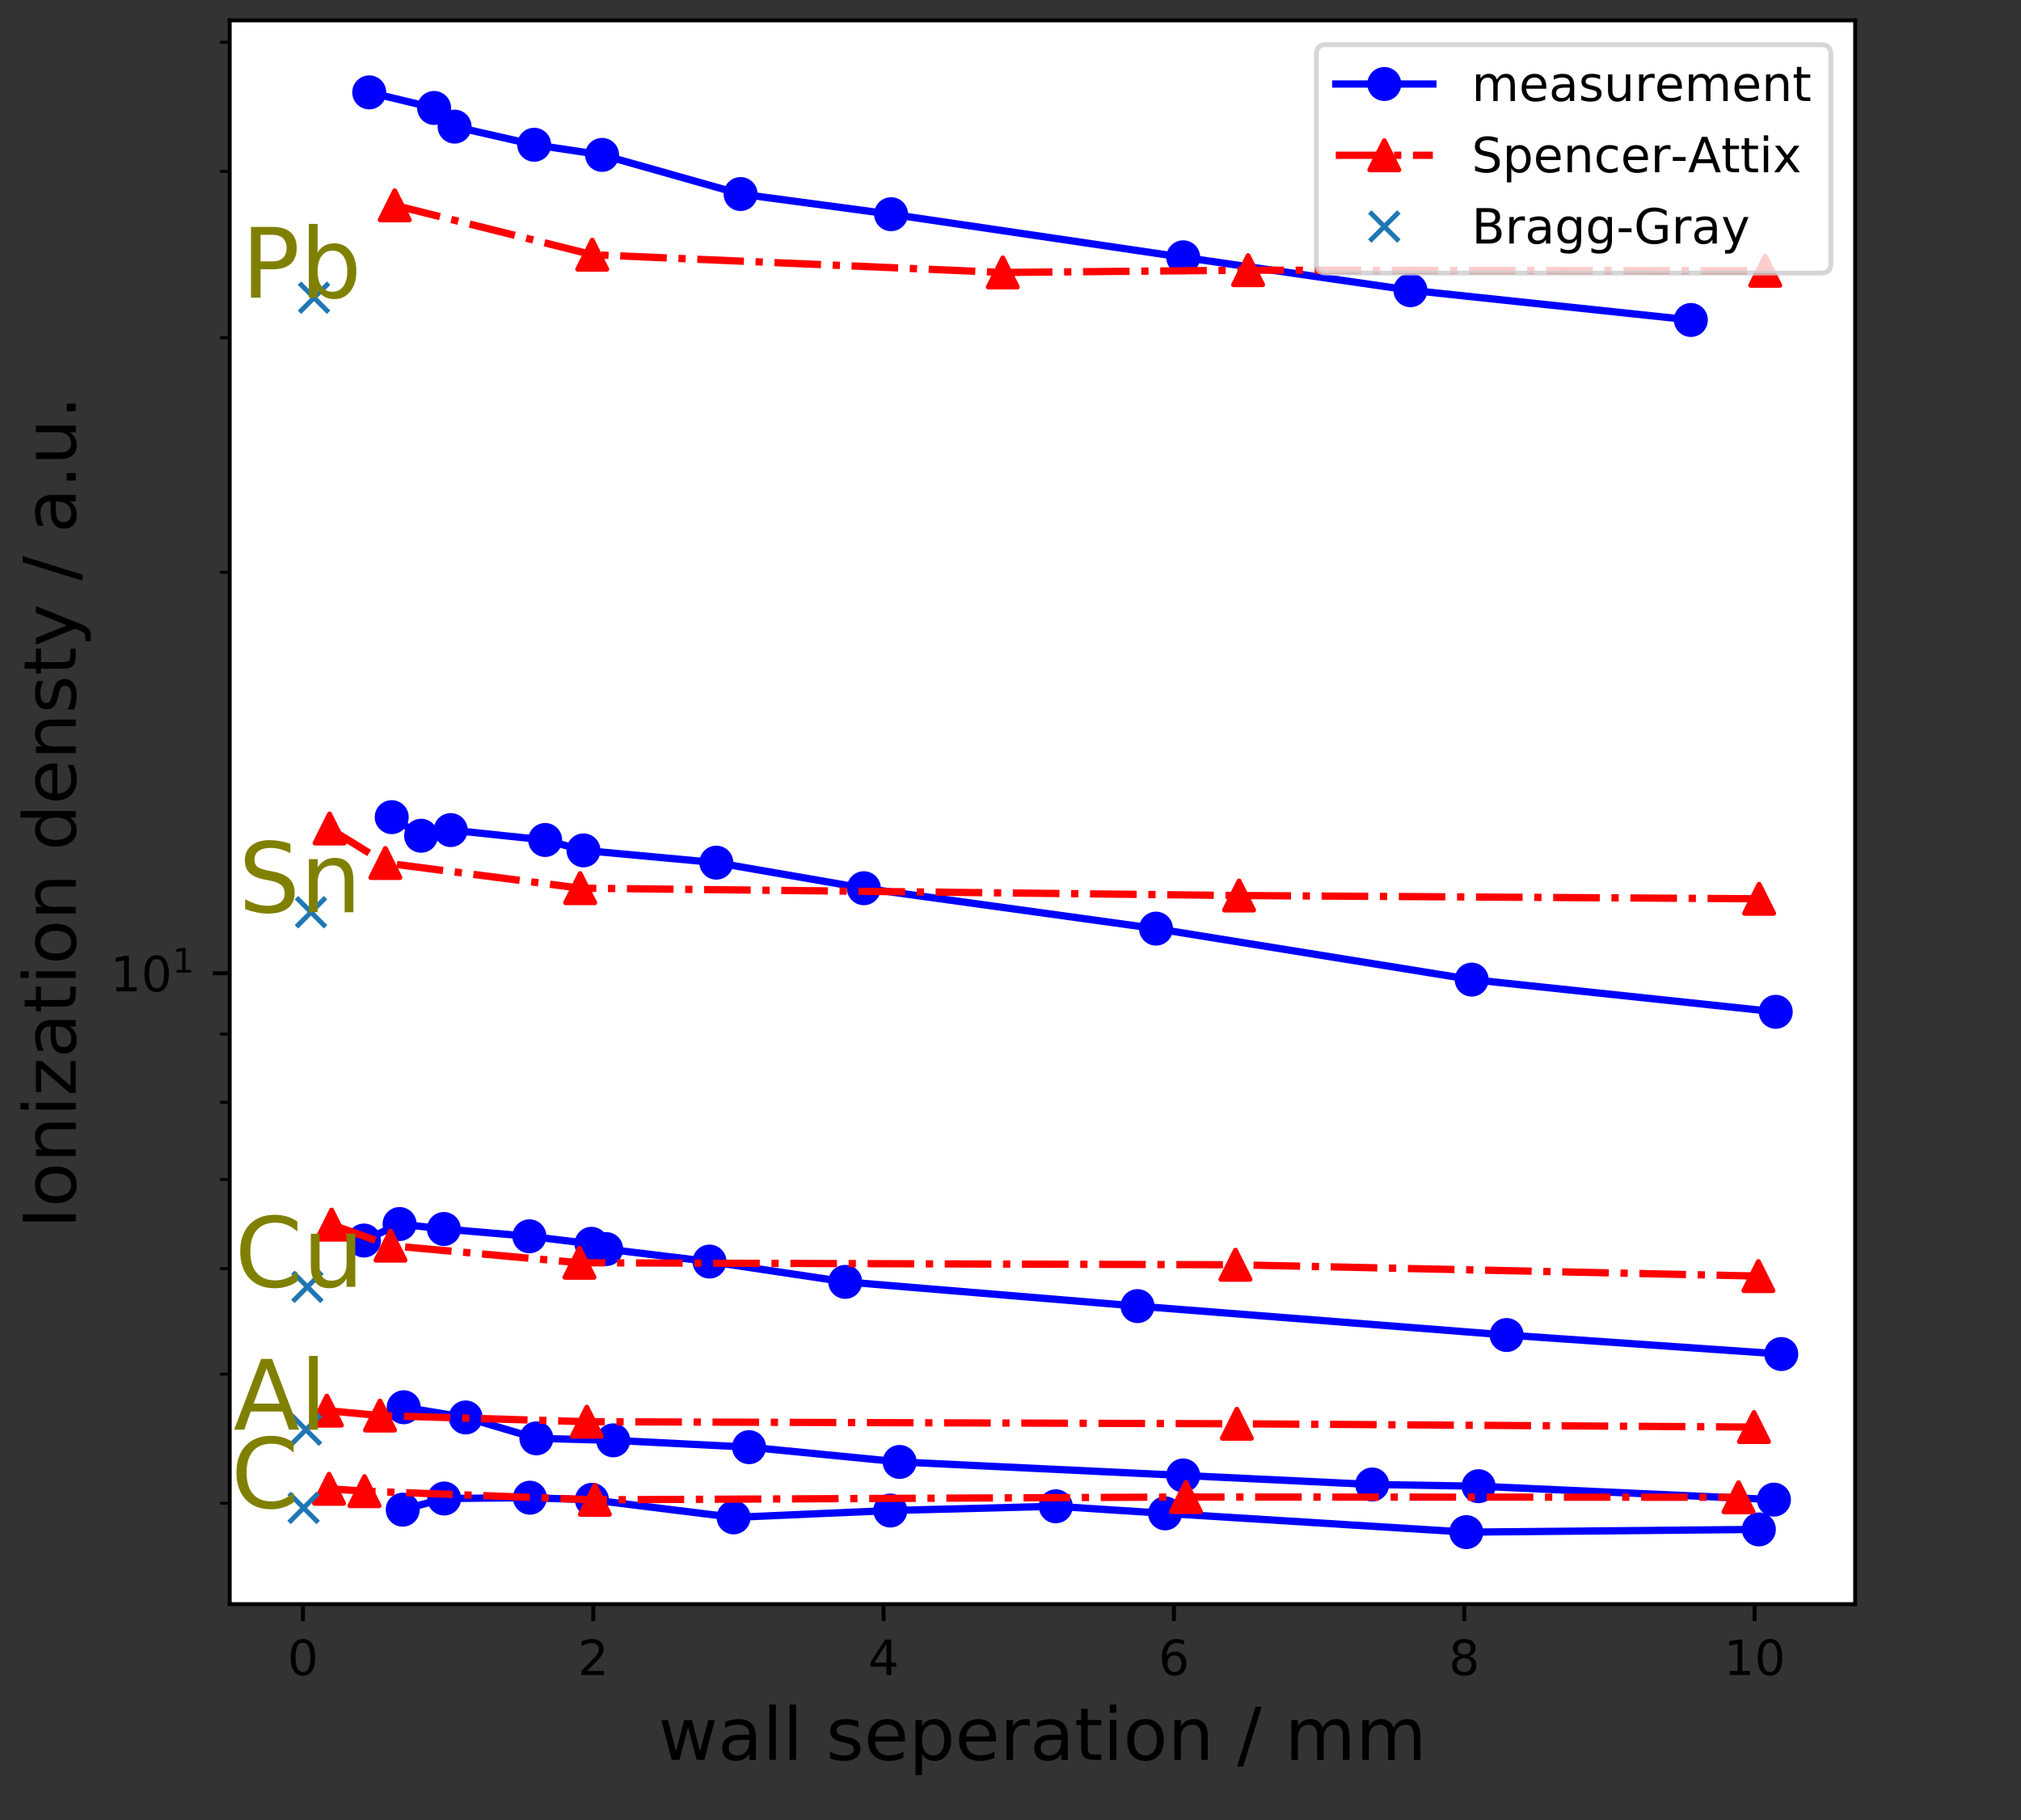 <?xml version="1.0" encoding="UTF-8" standalone="no"?>
<svg
   xmlns:dc="http://purl.org/dc/elements/1.1/"
   xmlns:cc="http://creativecommons.org/ns#"
   xmlns:rdf="http://www.w3.org/1999/02/22-rdf-syntax-ns#"
   xmlns:svg="http://www.w3.org/2000/svg"
   xmlns="http://www.w3.org/2000/svg"
   xmlns:xlink="http://www.w3.org/1999/xlink"
   xmlns:sodipodi="http://sodipodi.sourceforge.net/DTD/sodipodi-0.dtd"
   xmlns:inkscape="http://www.inkscape.org/namespaces/inkscape"
   height="374.825pt"
   version="1.1"
   viewBox="0 0 416.279 374.825"
   width="416.279pt"
   id="svg1493"
   sodipodi:docname="wall_sep.svg"
   inkscape:version="1.0.1 (c497b03c, 2020-09-10)">
  <rect x="0" y="0" width="416.279" height="374.825" fill="#333333" stroke="none"/>
  <sodipodi:namedview
     pagecolor="#ffffff"
     bordercolor="#666666"
     borderopacity="1"
     objecttolerance="10"
     gridtolerance="10"
     guidetolerance="10"
     inkscape:pageopacity="0"
     inkscape:pageshadow="2"
     inkscape:window-width="1017"
     inkscape:window-height="803"
     id="namedview1495"
     showgrid="false"
     inkscape:zoom="0.63322931"
     inkscape:cx="322.70412"
     inkscape:cy="311.36165"
     inkscape:window-x="0"
     inkscape:window-y="23"
     inkscape:window-maximized="0"
     inkscape:current-layer="svg1493" />
  <defs
     id="defs793">
    <style
       type="text/css"
       id="style791">
*{stroke-linecap:butt;stroke-linejoin:round;}
  </style>
  </defs>
  <g
     id="figure_1"
     transform="translate(-3,-3)">
    <g
       id="patch_1">
      <path
         d="M 0,473.042 H 1299.292 V 0 H 0 Z"
         style="fill:none"
         id="path795" />
    </g>
    <g
       id="axes_1">
      <g
         id="patch_2">
        <path
           d="M 50.317,333.36 H 385.117 V 7.2 H 50.317 Z"
           style="fill:#ffffff"
           id="path798" />
      </g>
      <g
         id="matplotlib.axis_1">
        <g
           id="xtick_1">
          <g
             id="line2d_1">
            <defs
               id="defs802">
              <path
                 d="M 0,0 V 3.5"
                 id="mf7ead303cc"
                 style="stroke:#000000;stroke-width:0.8" />
            </defs>
            <g
               id="g806">
              <use
                 style="stroke:#000000;stroke-width:0.8"
                 x="65.398"
                 xlink:href="#mf7ead303cc"
                 y="333.36"
                 id="use804"
                 width="100%"
                 height="100%" />
            </g>
          </g>
          <g
             id="text_1">
            <!-- 0 -->
            <defs
               id="defs810">
              <path
                 d="m 31.781,66.406 q -7.609,0 -11.453,-7.5 Q 16.5,51.422 16.5,36.375 q 0,-14.984 3.828,-22.484 3.844,-7.5 11.453,-7.5 7.672,0 11.5,7.5 3.844,7.5 3.844,22.484 0,15.047 -3.844,22.531 -3.828,7.5 -11.5,7.5 z m 0,7.812 q 12.266,0 18.734,-9.703 6.469,-9.688 6.469,-28.141 0,-18.406 -6.469,-28.109 -6.469,-9.688 -18.734,-9.688 -12.25,0 -18.719,9.688 Q 6.594,17.969 6.594,36.375 q 0,18.453 6.469,28.141 6.469,9.703 18.719,9.703 z"
                 id="DejaVuSans-48" />
            </defs>
            <g
               transform="matrix(0.1,0,0,-0.1,62.216,347.958)"
               id="g814">
              <use
                 xlink:href="#DejaVuSans-48"
                 id="use812"
                 x="0"
                 y="0"
                 width="100%"
                 height="100%" />
            </g>
          </g>
        </g>
        <g
           id="xtick_2">
          <g
             id="line2d_2">
            <g
               id="g820">
              <use
                 style="stroke:#000000;stroke-width:0.8"
                 x="125.199"
                 xlink:href="#mf7ead303cc"
                 y="333.36"
                 id="use818"
                 width="100%"
                 height="100%" />
            </g>
          </g>
          <g
             id="text_2">
            <!-- 2 -->
            <defs
               id="defs824">
              <path
                 d="M 19.188,8.297 H 53.609 V 0 H 7.328 v 8.297 q 5.609,5.812 15.297,15.594 9.703,9.797 12.188,12.641 4.734,5.312 6.609,9 1.891,3.688 1.891,7.25 0,5.812 -4.078,9.469 -4.078,3.672 -10.625,3.672 -4.641,0 -9.797,-1.609 -5.141,-1.609 -11,-4.891 v 9.969 Q 13.766,71.781 18.938,73 q 5.188,1.219 9.484,1.219 11.328,0 18.062,-5.672 6.734,-5.656 6.734,-15.125 0,-4.5 -1.688,-8.531 Q 49.859,40.875 45.406,35.406 44.188,33.984 37.641,27.219 31.109,20.453 19.188,8.297 Z"
                 id="DejaVuSans-50" />
            </defs>
            <g
               transform="matrix(0.1,0,0,-0.1,122.017,347.958)"
               id="g828">
              <use
                 xlink:href="#DejaVuSans-50"
                 id="use826"
                 x="0"
                 y="0"
                 width="100%"
                 height="100%" />
            </g>
          </g>
        </g>
        <g
           id="xtick_3">
          <g
             id="line2d_3">
            <g
               id="g834">
              <use
                 style="stroke:#000000;stroke-width:0.8"
                 x="185"
                 xlink:href="#mf7ead303cc"
                 y="333.36"
                 id="use832"
                 width="100%"
                 height="100%" />
            </g>
          </g>
          <g
             id="text_3">
            <!-- 4 -->
            <defs
               id="defs838">
              <path
                 d="M 37.797,64.312 12.891,25.391 h 24.906 z m -2.594,8.594 h 12.406 V 25.391 h 10.406 V 17.188 H 47.609 V 0 h -9.812 V 17.188 H 4.891 v 9.516 z"
                 id="DejaVuSans-52" />
            </defs>
            <g
               transform="matrix(0.1,0,0,-0.1,181.818,347.958)"
               id="g842">
              <use
                 xlink:href="#DejaVuSans-52"
                 id="use840"
                 x="0"
                 y="0"
                 width="100%"
                 height="100%" />
            </g>
          </g>
        </g>
        <g
           id="xtick_4">
          <g
             id="line2d_4">
            <g
               id="g848">
              <use
                 style="stroke:#000000;stroke-width:0.8"
                 x="244.801"
                 xlink:href="#mf7ead303cc"
                 y="333.36"
                 id="use846"
                 width="100%"
                 height="100%" />
            </g>
          </g>
          <g
             id="text_4">
            <!-- 6 -->
            <defs
               id="defs852">
              <path
                 d="m 33.016,40.375 q -6.641,0 -10.531,-4.547 -3.875,-4.531 -3.875,-12.438 0,-7.859 3.875,-12.438 3.891,-4.562 10.531,-4.562 6.641,0 10.516,4.562 3.875,4.578 3.875,12.438 0,7.906 -3.875,12.438 Q 39.656,40.375 33.016,40.375 Z M 52.594,71.297 V 62.312 q -3.719,1.75 -7.5,2.672 -3.781,0.938 -7.5,0.938 -9.766,0 -14.922,-6.594 -5.141,-6.594 -5.875,-19.922 2.875,4.25 7.219,6.516 4.359,2.266 9.578,2.266 10.984,0 17.359,-6.672 6.375,-6.656 6.375,-18.125 0,-11.234 -6.641,-18.031 -6.641,-6.781 -17.672,-6.781 -12.656,0 -19.344,9.688 -6.688,9.703 -6.688,28.109 0,17.281 8.203,27.562 8.203,10.281 22.016,10.281 3.719,0 7.5,-0.734 3.781,-0.734 7.891,-2.188 z"
                 id="DejaVuSans-54" />
            </defs>
            <g
               transform="matrix(0.1,0,0,-0.1,241.619,347.958)"
               id="g856">
              <use
                 xlink:href="#DejaVuSans-54"
                 id="use854"
                 x="0"
                 y="0"
                 width="100%"
                 height="100%" />
            </g>
          </g>
        </g>
        <g
           id="xtick_5">
          <g
             id="line2d_5">
            <g
               id="g862">
              <use
                 style="stroke:#000000;stroke-width:0.8"
                 x="304.602"
                 xlink:href="#mf7ead303cc"
                 y="333.36"
                 id="use860"
                 width="100%"
                 height="100%" />
            </g>
          </g>
          <g
             id="text_5">
            <!-- 8 -->
            <defs
               id="defs866">
              <path
                 d="m 31.781,34.625 q -7.031,0 -11.062,-3.766 -4.016,-3.766 -4.016,-10.344 0,-6.594 4.016,-10.359 4.031,-3.766 11.062,-3.766 7.031,0 11.078,3.781 4.062,3.797 4.062,10.344 0,6.578 -4.031,10.344 Q 38.875,34.625 31.781,34.625 Z m -9.859,4.188 Q 15.578,40.375 12.031,44.719 8.5,49.078 8.5,55.328 q 0,8.734 6.219,13.812 6.234,5.078 17.062,5.078 10.891,0 17.094,-5.078 6.203,-5.078 6.203,-13.812 0,-6.25 -3.547,-10.609 Q 48,40.375 41.703,38.812 q 7.125,-1.656 11.094,-6.5 3.984,-4.828 3.984,-11.797 0,-10.609 -6.469,-16.281 -6.469,-5.656 -18.531,-5.656 -12.047,0 -18.531,5.656 -6.469,5.672 -6.469,16.281 0,6.969 4,11.797 4.016,4.844 11.141,6.5 z M 18.312,54.391 q 0,-5.656 3.531,-8.828 3.547,-3.172 9.938,-3.172 6.359,0 9.938,3.172 3.594,3.172 3.594,8.828 0,5.672 -3.594,8.844 -3.578,3.172 -9.938,3.172 -6.391,0 -9.938,-3.172 Q 18.312,60.062 18.312,54.391 Z"
                 id="DejaVuSans-56" />
            </defs>
            <g
               transform="matrix(0.1,0,0,-0.1,301.42,347.958)"
               id="g870">
              <use
                 xlink:href="#DejaVuSans-56"
                 id="use868"
                 x="0"
                 y="0"
                 width="100%"
                 height="100%" />
            </g>
          </g>
        </g>
        <g
           id="xtick_6">
          <g
             id="line2d_6">
            <g
               id="g876">
              <use
                 style="stroke:#000000;stroke-width:0.8"
                 x="364.403"
                 xlink:href="#mf7ead303cc"
                 y="333.36"
                 id="use874"
                 width="100%"
                 height="100%" />
            </g>
          </g>
          <g
             id="text_6">
            <!-- 10 -->
            <defs
               id="defs880">
              <path
                 d="m 12.406,8.297 h 16.109 v 55.625 L 10.984,60.406 v 8.984 l 17.438,3.516 H 38.281 V 8.297 H 54.391 V 0 H 12.406 Z"
                 id="DejaVuSans-49" />
            </defs>
            <g
               transform="matrix(0.1,0,0,-0.1,358.04,347.958)"
               id="g886">
              <use
                 xlink:href="#DejaVuSans-49"
                 id="use882"
                 x="0"
                 y="0"
                 width="100%"
                 height="100%" />
              <use
                 x="63.623"
                 xlink:href="#DejaVuSans-48"
                 id="use884"
                 y="0"
                 width="100%"
                 height="100%" />
            </g>
          </g>
        </g>
        <g
           id="text_7">
          <!-- wall seperation / mm -->
          <defs
             id="defs904">
            <path
               d="M 4.203,54.688 H 13.188 L 24.422,12.016 35.594,54.688 H 46.188 L 57.422,12.016 68.609,54.688 H 77.594 L 63.281,0 H 52.688 L 40.922,44.828 29.109,0 H 18.5 Z"
               id="DejaVuSans-119" />
            <path
               d="m 34.281,27.484 q -10.891,0 -15.094,-2.484 -4.203,-2.484 -4.203,-8.5 0,-4.781 3.156,-7.594 3.156,-2.797 8.562,-2.797 7.484,0 12,5.297 4.516,5.297 4.516,14.078 v 2 z m 17.922,3.719 V 0 H 43.219 v 8.297 q -3.078,-4.969 -7.672,-7.344 -4.594,-2.375 -11.234,-2.375 -8.391,0 -13.359,4.719 Q 6,8.016 6,15.922 q 0,9.219 6.172,13.906 6.188,4.688 18.438,4.688 H 43.219 v 0.891 q 0,6.203 -4.078,9.594 -4.078,3.391 -11.453,3.391 -4.688,0 -9.141,-1.125 -4.438,-1.125 -8.531,-3.375 v 8.312 q 4.922,1.906 9.562,2.844 Q 24.219,56 28.609,56 q 11.875,0 17.734,-6.156 5.859,-6.141 5.859,-18.641 z"
               id="DejaVuSans-97" />
            <path
               d="M 9.422,75.984 H 18.406 V 0 H 9.422 Z"
               id="DejaVuSans-108" />
            <path
               id="DejaVuSans-32"
               d="" />
            <path
               d="m 44.281,53.078 v -8.5 Q 40.484,46.531 36.375,47.5 q -4.094,0.984 -8.5,0.984 -6.688,0 -10.031,-2.047 Q 14.5,44.391 14.5,40.281 q 0,-3.125 2.391,-4.906 2.391,-1.781 9.625,-3.391 l 3.078,-0.688 Q 39.156,29.25 43.188,25.516 47.219,21.781 47.219,15.094 q 0,-7.625 -6.031,-12.078 -6.031,-4.438 -16.578,-4.438 -4.391,0 -9.156,0.859 Q 10.688,0.297 5.422,2 v 9.281 q 4.984,-2.594 9.812,-3.891 4.828,-1.281 9.578,-1.281 6.344,0 9.75,2.172 3.422,2.172 3.422,6.125 0,3.656 -2.469,5.609 -2.453,1.953 -10.812,3.766 l -3.125,0.734 q -8.344,1.75 -12.062,5.391 -3.703,3.641 -3.703,9.984 0,7.719 5.469,11.906 Q 16.75,56 26.812,56 q 4.969,0 9.359,-0.734 4.406,-0.719 8.109,-2.188 z"
               id="DejaVuSans-115" />
            <path
               d="m 56.203,29.594 v -4.391 h -41.312 q 0.594,-9.281 5.594,-14.141 5,-4.859 13.938,-4.859 5.172,0 10.031,1.266 4.859,1.266 9.656,3.812 v -8.5 q -4.844,-2.047 -9.922,-3.125 -5.078,-1.078 -10.297,-1.078 -13.094,0 -20.734,7.609 -7.641,7.625 -7.641,20.625 0,13.422 7.25,21.297 Q 20.016,56 32.328,56 q 11.031,0 17.453,-7.109 6.422,-7.094 6.422,-19.297 z m -8.984,2.641 q -0.094,7.359 -4.125,11.75 -4.031,4.406 -10.672,4.406 -7.516,0 -12.031,-4.25 -4.516,-4.25 -5.203,-11.969 z"
               id="DejaVuSans-101" />
            <path
               d="m 18.109,8.203 v -29 H 9.078 V 54.688 h 9.031 v -8.297 q 2.844,4.875 7.156,7.234 Q 29.594,56 35.594,56 q 9.969,0 16.188,-7.906 6.234,-7.906 6.234,-20.797 0,-12.891 -6.234,-20.812 -6.219,-7.906 -16.188,-7.906 -6,0 -10.328,2.375 -4.312,2.375 -7.156,7.25 z M 48.688,27.297 q 0,9.906 -4.078,15.547 -4.078,5.641 -11.203,5.641 -7.141,0 -11.219,-5.641 -4.078,-5.641 -4.078,-15.547 0,-9.906 4.078,-15.547 4.078,-5.641 11.219,-5.641 7.125,0 11.203,5.641 4.078,5.641 4.078,15.547 z"
               id="DejaVuSans-112" />
            <path
               d="m 41.109,46.297 q -1.516,0.875 -3.297,1.281 Q 36.031,48 33.891,48 26.266,48 22.188,43.047 18.109,38.094 18.109,28.812 V 0 h -9.031 v 54.688 h 9.031 v -8.5 q 2.844,4.984 7.375,7.391 Q 30.031,56 36.531,56 q 0.922,0 2.047,-0.125 1.125,-0.109 2.484,-0.359 z"
               id="DejaVuSans-114" />
            <path
               d="M 18.312,70.219 V 54.688 h 18.5 v -6.984 h -18.5 v -29.688 q 0,-6.688 1.828,-8.594 1.828,-1.906 7.453,-1.906 H 36.812 V 0 H 27.594 Q 17.188,0 13.234,3.875 9.281,7.766 9.281,18.016 v 29.688 H 2.688 V 54.688 h 6.594 v 15.531 z"
               id="DejaVuSans-116" />
            <path
               d="M 9.422,54.688 H 18.406 V 0 H 9.422 Z m 0,21.297 H 18.406 V 64.594 H 9.422 Z"
               id="DejaVuSans-105" />
            <path
               d="m 30.609,48.391 q -7.219,0 -11.422,-5.641 -4.203,-5.641 -4.203,-15.453 0,-9.812 4.172,-15.453 4.188,-5.641 11.453,-5.641 7.188,0 11.375,5.656 4.203,5.672 4.203,15.438 0,9.719 -4.203,15.406 -4.188,5.688 -11.375,5.688 z m 0,7.609 q 11.719,0 18.406,-7.625 6.703,-7.609 6.703,-21.078 0,-13.422 -6.703,-21.078 -6.688,-7.641 -18.406,-7.641 -11.766,0 -18.438,7.641 -6.656,7.656 -6.656,21.078 0,13.469 6.656,21.078 Q 18.844,56 30.609,56 Z"
               id="DejaVuSans-111" />
            <path
               d="M 54.891,33.016 V 0 H 45.906 v 32.719 q 0,7.766 -3.031,11.609 -3.031,3.859 -9.078,3.859 -7.281,0 -11.484,-4.641 -4.203,-4.625 -4.203,-12.641 V 0 h -9.031 v 54.688 h 9.031 v -8.5 q 3.234,4.938 7.594,7.375 4.375,2.438 10.094,2.438 9.422,0 14.25,-5.828 4.844,-5.828 4.844,-17.156 z"
               id="DejaVuSans-110" />
            <path
               d="M 25.391,72.906 H 33.688 L 8.297,-9.281 H 0 Z"
               id="DejaVuSans-47" />
            <path
               d="M 52,44.188 Q 55.375,50.25 60.062,53.125 64.75,56 71.094,56 q 8.547,0 13.188,-5.984 4.641,-5.969 4.641,-17 V 0 h -9.031 v 32.719 q 0,7.859 -2.797,11.656 -2.781,3.812 -8.484,3.812 -6.984,0 -11.047,-4.641 -4.047,-4.625 -4.047,-12.641 V 0 h -9.031 v 32.719 q 0,7.906 -2.781,11.688 -2.781,3.781 -8.594,3.781 -6.891,0 -10.953,-4.656 -4.047,-4.656 -4.047,-12.625 V 0 h -9.031 v 54.688 h 9.031 v -8.5 q 3.078,5.031 7.375,7.422 Q 29.781,56 35.688,56 41.656,56 45.828,52.969 50,49.953 52,44.188 Z"
               id="DejaVuSans-109" />
          </defs>
          <g
             transform="matrix(0.15,0,0,-0.15,138.589,365.436)"
             id="g946">
            <use
               xlink:href="#DejaVuSans-119"
               id="use906"
               x="0"
               y="0"
               width="100%"
               height="100%" />
            <use
               x="81.787"
               xlink:href="#DejaVuSans-97"
               id="use908"
               y="0"
               width="100%"
               height="100%" />
            <use
               x="143.066"
               xlink:href="#DejaVuSans-108"
               id="use910"
               y="0"
               width="100%"
               height="100%" />
            <use
               x="170.85"
               xlink:href="#DejaVuSans-108"
               id="use912"
               y="0"
               width="100%"
               height="100%" />
            <use
               x="198.633"
               xlink:href="#DejaVuSans-32"
               id="use914"
               y="0"
               width="100%"
               height="100%" />
            <use
               x="230.42"
               xlink:href="#DejaVuSans-115"
               id="use916"
               y="0"
               width="100%"
               height="100%" />
            <use
               x="282.52"
               xlink:href="#DejaVuSans-101"
               id="use918"
               y="0"
               width="100%"
               height="100%" />
            <use
               x="344.043"
               xlink:href="#DejaVuSans-112"
               id="use920"
               y="0"
               width="100%"
               height="100%" />
            <use
               x="407.52"
               xlink:href="#DejaVuSans-101"
               id="use922"
               y="0"
               width="100%"
               height="100%" />
            <use
               x="469.043"
               xlink:href="#DejaVuSans-114"
               id="use924"
               y="0"
               width="100%"
               height="100%" />
            <use
               x="510.156"
               xlink:href="#DejaVuSans-97"
               id="use926"
               y="0"
               width="100%"
               height="100%" />
            <use
               x="571.436"
               xlink:href="#DejaVuSans-116"
               id="use928"
               y="0"
               width="100%"
               height="100%" />
            <use
               x="610.645"
               xlink:href="#DejaVuSans-105"
               id="use930"
               y="0"
               width="100%"
               height="100%" />
            <use
               x="638.428"
               xlink:href="#DejaVuSans-111"
               id="use932"
               y="0"
               width="100%"
               height="100%" />
            <use
               x="699.609"
               xlink:href="#DejaVuSans-110"
               id="use934"
               y="0"
               width="100%"
               height="100%" />
            <use
               x="762.988"
               xlink:href="#DejaVuSans-32"
               id="use936"
               y="0"
               width="100%"
               height="100%" />
            <use
               x="794.775"
               xlink:href="#DejaVuSans-47"
               id="use938"
               y="0"
               width="100%"
               height="100%" />
            <use
               x="828.467"
               xlink:href="#DejaVuSans-32"
               id="use940"
               y="0"
               width="100%"
               height="100%" />
            <use
               x="860.254"
               xlink:href="#DejaVuSans-109"
               id="use942"
               y="0"
               width="100%"
               height="100%" />
            <use
               x="957.666"
               xlink:href="#DejaVuSans-109"
               id="use944"
               y="0"
               width="100%"
               height="100%" />
          </g>
        </g>
      </g>
      <g
         id="matplotlib.axis_2">
        <g
           id="ytick_1">
          <g
             id="line2d_7">
            <defs
               id="defs951">
              <path
                 d="M 0,0 H -3.5"
                 id="mfa177499e4"
                 style="stroke:#000000;stroke-width:0.8" />
            </defs>
            <g
               id="g955">
              <use
                 style="stroke:#000000;stroke-width:0.8"
                 x="50.317"
                 xlink:href="#mfa177499e4"
                 y="203.426"
                 id="use953"
                 width="100%"
                 height="100%" />
            </g>
          </g>
          <g
             id="text_8">
            <!-- $\mathdefault{10^{1}}$ -->
            <g
               transform="matrix(0.1,0,0,-0.1,25.717,207.225)"
               id="g964">
              <use
                 transform="translate(0,0.684)"
                 xlink:href="#DejaVuSans-49"
                 id="use958"
                 x="0"
                 y="0"
                 width="100%"
                 height="100%" />
              <use
                 transform="translate(63.623,0.684)"
                 xlink:href="#DejaVuSans-48"
                 id="use960"
                 x="0"
                 y="0"
                 width="100%"
                 height="100%" />
              <use
                 transform="matrix(0.7,0,0,0.7,128.203,38.966)"
                 xlink:href="#DejaVuSans-49"
                 id="use962"
                 x="0"
                 y="0"
                 width="100%"
                 height="100%" />
            </g>
          </g>
        </g>
        <g
           id="ytick_2">
          <g
             id="line2d_8">
            <defs
               id="defs969">
              <path
                 d="M 0,0 H -2"
                 id="ma723a70f91"
                 style="stroke:#000000;stroke-width:0.6" />
            </defs>
            <g
               id="g973">
              <use
                 style="stroke:#000000;stroke-width:0.6"
                 x="50.317"
                 xlink:href="#ma723a70f91"
                 y="312.571"
                 id="use971"
                 width="100%"
                 height="100%" />
            </g>
          </g>
        </g>
        <g
           id="ytick_3">
          <g
             id="line2d_9">
            <g
               id="g979">
              <use
                 style="stroke:#000000;stroke-width:0.6"
                 x="50.317"
                 xlink:href="#ma723a70f91"
                 y="285.991"
                 id="use977"
                 width="100%"
                 height="100%" />
            </g>
          </g>
        </g>
        <g
           id="ytick_4">
          <g
             id="line2d_10">
            <g
               id="g985">
              <use
                 style="stroke:#000000;stroke-width:0.6"
                 x="50.317"
                 xlink:href="#ma723a70f91"
                 y="264.273"
                 id="use983"
                 width="100%"
                 height="100%" />
            </g>
          </g>
        </g>
        <g
           id="ytick_5">
          <g
             id="line2d_11">
            <g
               id="g991">
              <use
                 style="stroke:#000000;stroke-width:0.6"
                 x="50.317"
                 xlink:href="#ma723a70f91"
                 y="245.912"
                 id="use989"
                 width="100%"
                 height="100%" />
            </g>
          </g>
        </g>
        <g
           id="ytick_6">
          <g
             id="line2d_12">
            <g
               id="g997">
              <use
                 style="stroke:#000000;stroke-width:0.6"
                 x="50.317"
                 xlink:href="#ma723a70f91"
                 y="230.006"
                 id="use995"
                 width="100%"
                 height="100%" />
            </g>
          </g>
        </g>
        <g
           id="ytick_7">
          <g
             id="line2d_13">
            <g
               id="g1003">
              <use
                 style="stroke:#000000;stroke-width:0.6"
                 x="50.317"
                 xlink:href="#ma723a70f91"
                 y="215.976"
                 id="use1001"
                 width="100%"
                 height="100%" />
            </g>
          </g>
        </g>
        <g
           id="ytick_8">
          <g
             id="line2d_14">
            <g
               id="g1009">
              <use
                 style="stroke:#000000;stroke-width:0.6"
                 x="50.317"
                 xlink:href="#ma723a70f91"
                 y="120.861"
                 id="use1007"
                 width="100%"
                 height="100%" />
            </g>
          </g>
        </g>
        <g
           id="ytick_9">
          <g
             id="line2d_15">
            <g
               id="g1015">
              <use
                 style="stroke:#000000;stroke-width:0.6"
                 x="50.317"
                 xlink:href="#ma723a70f91"
                 y="72.564"
                 id="use1013"
                 width="100%"
                 height="100%" />
            </g>
          </g>
        </g>
        <g
           id="ytick_10">
          <g
             id="line2d_16">
            <g
               id="g1021">
              <use
                 style="stroke:#000000;stroke-width:0.6"
                 x="50.317"
                 xlink:href="#ma723a70f91"
                 y="38.296"
                 id="use1019"
                 width="100%"
                 height="100%" />
            </g>
          </g>
        </g>
        <g
           id="ytick_11">
          <g
             id="line2d_17">
            <g
               id="g1027">
              <use
                 style="stroke:#000000;stroke-width:0.6"
                 x="50.317"
                 xlink:href="#ma723a70f91"
                 y="11.717"
                 id="use1025"
                 width="100%"
                 height="100%" />
            </g>
          </g>
        </g>
        <g
           id="text_9">
          <!-- Ionization densty / a.u. -->
          <defs
             id="defs1037">
            <path
               d="m 9.812,72.906 h 9.859 V 0 H 9.812 Z"
               id="DejaVuSans-73" />
            <path
               d="M 5.516,54.688 H 48.188 V 46.484 L 14.406,7.172 H 48.188 V 0 H 4.297 v 8.203 l 33.797,39.312 H 5.516 Z"
               id="DejaVuSans-122" />
            <path
               d="m 45.406,46.391 v 29.594 h 8.984 V 0 H 45.406 v 8.203 q -2.828,-4.875 -7.156,-7.25 -4.312,-2.375 -10.375,-2.375 -9.906,0 -16.141,7.906 -6.219,7.922 -6.219,20.812 0,12.891 6.219,20.797 Q 17.969,56 27.875,56 q 6.062,0 10.375,-2.375 4.328,-2.359 7.156,-7.234 z M 14.797,27.297 q 0,-9.906 4.078,-15.547 4.078,-5.641 11.203,-5.641 7.125,0 11.219,5.641 4.109,5.641 4.109,15.547 0,9.906 -4.109,15.547 -4.094,5.641 -11.219,5.641 -7.125,0 -11.203,-5.641 -4.078,-5.641 -4.078,-15.547 z"
               id="DejaVuSans-100" />
            <path
               d="M 32.172,-5.078 Q 28.375,-14.844 24.75,-17.812 q -3.609,-2.984 -9.656,-2.984 h -7.188 v 7.516 h 5.281 q 3.703,0 5.75,1.766 2.062,1.75 4.547,8.297 L 25.094,0.875 2.984,54.688 H 12.5 L 29.594,11.922 46.688,54.688 h 9.516 z"
               id="DejaVuSans-121" />
            <path
               d="M 10.688,12.406 H 21 V 0 H 10.688 Z"
               id="DejaVuSans-46" />
            <path
               d="M 8.5,21.578 V 54.688 h 8.984 V 21.922 q 0,-7.766 3.016,-11.656 3.031,-3.875 9.094,-3.875 7.266,0 11.484,4.641 4.234,4.641 4.234,12.656 v 31 h 8.984 V 0 H 45.312 V 8.406 Q 42.047,3.422 37.719,1 33.406,-1.422 27.688,-1.422 18.266,-1.422 13.375,4.438 8.5,10.297 8.5,21.578 Z M 31.109,56 Z"
               id="DejaVuSans-117" />
          </defs>
          <g
             transform="matrix(0,-0.15,-0.15,0,18.598,256.026)"
             id="g1087">
            <use
               xlink:href="#DejaVuSans-73"
               id="use1039"
               x="0"
               y="0"
               width="100%"
               height="100%" />
            <use
               x="29.492"
               xlink:href="#DejaVuSans-111"
               id="use1041"
               y="0"
               width="100%"
               height="100%" />
            <use
               x="90.674"
               xlink:href="#DejaVuSans-110"
               id="use1043"
               y="0"
               width="100%"
               height="100%" />
            <use
               x="154.053"
               xlink:href="#DejaVuSans-105"
               id="use1045"
               y="0"
               width="100%"
               height="100%" />
            <use
               x="181.836"
               xlink:href="#DejaVuSans-122"
               id="use1047"
               y="0"
               width="100%"
               height="100%" />
            <use
               x="234.326"
               xlink:href="#DejaVuSans-97"
               id="use1049"
               y="0"
               width="100%"
               height="100%" />
            <use
               x="295.605"
               xlink:href="#DejaVuSans-116"
               id="use1051"
               y="0"
               width="100%"
               height="100%" />
            <use
               x="334.814"
               xlink:href="#DejaVuSans-105"
               id="use1053"
               y="0"
               width="100%"
               height="100%" />
            <use
               x="362.598"
               xlink:href="#DejaVuSans-111"
               id="use1055"
               y="0"
               width="100%"
               height="100%" />
            <use
               x="423.779"
               xlink:href="#DejaVuSans-110"
               id="use1057"
               y="0"
               width="100%"
               height="100%" />
            <use
               x="487.158"
               xlink:href="#DejaVuSans-32"
               id="use1059"
               y="0"
               width="100%"
               height="100%" />
            <use
               x="518.945"
               xlink:href="#DejaVuSans-100"
               id="use1061"
               y="0"
               width="100%"
               height="100%" />
            <use
               x="582.422"
               xlink:href="#DejaVuSans-101"
               id="use1063"
               y="0"
               width="100%"
               height="100%" />
            <use
               x="643.945"
               xlink:href="#DejaVuSans-110"
               id="use1065"
               y="0"
               width="100%"
               height="100%" />
            <use
               x="707.324"
               xlink:href="#DejaVuSans-115"
               id="use1067"
               y="0"
               width="100%"
               height="100%" />
            <use
               x="759.424"
               xlink:href="#DejaVuSans-116"
               id="use1069"
               y="0"
               width="100%"
               height="100%" />
            <use
               x="798.633"
               xlink:href="#DejaVuSans-121"
               id="use1071"
               y="0"
               width="100%"
               height="100%" />
            <use
               x="857.812"
               xlink:href="#DejaVuSans-32"
               id="use1073"
               y="0"
               width="100%"
               height="100%" />
            <use
               x="889.6"
               xlink:href="#DejaVuSans-47"
               id="use1075"
               y="0"
               width="100%"
               height="100%" />
            <use
               x="923.291"
               xlink:href="#DejaVuSans-32"
               id="use1077"
               y="0"
               width="100%"
               height="100%" />
            <use
               x="955.078"
               xlink:href="#DejaVuSans-97"
               id="use1079"
               y="0"
               width="100%"
               height="100%" />
            <use
               x="1016.357"
               xlink:href="#DejaVuSans-46"
               id="use1081"
               y="0"
               width="100%"
               height="100%" />
            <use
               x="1048.145"
               xlink:href="#DejaVuSans-117"
               id="use1083"
               y="0"
               width="100%"
               height="100%" />
            <use
               x="1111.523"
               xlink:href="#DejaVuSans-46"
               id="use1085"
               y="0"
               width="100%"
               height="100%" />
          </g>
        </g>
      </g>
      <g
         id="line2d_18">
        <path
           clip-path="url(#p83ea7ce4e1)"
           d="m 79.053,22.025 13.359,3.206 4.223,3.846 16.398,3.733 13.979,2.09 28.529,8.061 31.001,4.153 60.171,8.877 46.801,6.781 57.763,6.124"
           style="fill:none;stroke:#0000ff;stroke-width:1.5;stroke-linecap:square"
           id="path1091" />
        <defs
           id="defs1094">
          <path
             d="M 0,3 C 0.796,3 1.559,2.684 2.121,2.121 2.684,1.559 3,0.796 3,0 3,-0.796 2.684,-1.559 2.121,-2.121 1.559,-2.684 0.796,-3 0,-3 -0.796,-3 -1.559,-2.684 -2.121,-2.121 -2.684,-1.559 -3,-0.796 -3,0 -3,0.796 -2.684,1.559 -2.121,2.121 -1.559,2.684 -0.796,3 0,3 Z"
             id="ma5948fffd7"
             style="stroke:#0000ff" />
        </defs>
        <g
           clip-path="url(#p83ea7ce4e1)"
           id="g1116">
          <use
             style="fill:#0000ff;stroke:#0000ff"
             x="79.053"
             xlink:href="#ma5948fffd7"
             y="22.025"
             id="use1096"
             width="100%"
             height="100%" />
          <use
             style="fill:#0000ff;stroke:#0000ff"
             x="92.413"
             xlink:href="#ma5948fffd7"
             y="25.232"
             id="use1098"
             width="100%"
             height="100%" />
          <use
             style="fill:#0000ff;stroke:#0000ff"
             x="96.636"
             xlink:href="#ma5948fffd7"
             y="29.078"
             id="use1100"
             width="100%"
             height="100%" />
          <use
             style="fill:#0000ff;stroke:#0000ff"
             x="113.033"
             xlink:href="#ma5948fffd7"
             y="32.811"
             id="use1102"
             width="100%"
             height="100%" />
          <use
             style="fill:#0000ff;stroke:#0000ff"
             x="127.012"
             xlink:href="#ma5948fffd7"
             y="34.901"
             id="use1104"
             width="100%"
             height="100%" />
          <use
             style="fill:#0000ff;stroke:#0000ff"
             x="155.541"
             xlink:href="#ma5948fffd7"
             y="42.962"
             id="use1106"
             width="100%"
             height="100%" />
          <use
             style="fill:#0000ff;stroke:#0000ff"
             x="186.542"
             xlink:href="#ma5948fffd7"
             y="47.114"
             id="use1108"
             width="100%"
             height="100%" />
          <use
             style="fill:#0000ff;stroke:#0000ff"
             x="246.713"
             xlink:href="#ma5948fffd7"
             y="55.991"
             id="use1110"
             width="100%"
             height="100%" />
          <use
             style="fill:#0000ff;stroke:#0000ff"
             x="293.514"
             xlink:href="#ma5948fffd7"
             y="62.772"
             id="use1112"
             width="100%"
             height="100%" />
          <use
             style="fill:#0000ff;stroke:#0000ff"
             x="351.277"
             xlink:href="#ma5948fffd7"
             y="68.897"
             id="use1114"
             width="100%"
             height="100%" />
        </g>
      </g>
      <g
         id="line2d_19">
        <path
           clip-path="url(#p83ea7ce4e1)"
           d="m 83.687,171.286 6.049,3.829 6.098,-1.167 19.457,2.04 7.892,2.147 27.365,2.521 30.382,5.268 60.176,8.322 65.025,10.497 62.628,6.634"
           style="fill:none;stroke:#0000ff;stroke-width:1.5;stroke-linecap:square"
           id="path1119" />
        <g
           clip-path="url(#p83ea7ce4e1)"
           id="g1141">
          <use
             style="fill:#0000ff;stroke:#0000ff"
             x="83.687"
             xlink:href="#ma5948fffd7"
             y="171.286"
             id="use1121"
             width="100%"
             height="100%" />
          <use
             style="fill:#0000ff;stroke:#0000ff"
             x="89.736"
             xlink:href="#ma5948fffd7"
             y="175.115"
             id="use1123"
             width="100%"
             height="100%" />
          <use
             style="fill:#0000ff;stroke:#0000ff"
             x="95.834"
             xlink:href="#ma5948fffd7"
             y="173.948"
             id="use1125"
             width="100%"
             height="100%" />
          <use
             style="fill:#0000ff;stroke:#0000ff"
             x="115.292"
             xlink:href="#ma5948fffd7"
             y="175.988"
             id="use1127"
             width="100%"
             height="100%" />
          <use
             style="fill:#0000ff;stroke:#0000ff"
             x="123.183"
             xlink:href="#ma5948fffd7"
             y="178.134"
             id="use1129"
             width="100%"
             height="100%" />
          <use
             style="fill:#0000ff;stroke:#0000ff"
             x="150.549"
             xlink:href="#ma5948fffd7"
             y="180.656"
             id="use1131"
             width="100%"
             height="100%" />
          <use
             style="fill:#0000ff;stroke:#0000ff"
             x="180.93"
             xlink:href="#ma5948fffd7"
             y="185.924"
             id="use1133"
             width="100%"
             height="100%" />
          <use
             style="fill:#0000ff;stroke:#0000ff"
             x="241.107"
             xlink:href="#ma5948fffd7"
             y="194.246"
             id="use1135"
             width="100%"
             height="100%" />
          <use
             style="fill:#0000ff;stroke:#0000ff"
             x="306.131"
             xlink:href="#ma5948fffd7"
             y="204.743"
             id="use1137"
             width="100%"
             height="100%" />
          <use
             style="fill:#0000ff;stroke:#0000ff"
             x="368.759"
             xlink:href="#ma5948fffd7"
             y="211.377"
             id="use1139"
             width="100%"
             height="100%" />
        </g>
      </g>
      <g
         id="line2d_20">
        <path
           clip-path="url(#p83ea7ce4e1)"
           d="m 77.969,258.478 7.337,-3.398 9.12,1.025 17.62,1.504 12.784,1.544 3.033,1.082 21.278,2.578 27.958,4.181 60.209,4.991 76.025,5.955 56.567,3.915"
           style="fill:none;stroke:#0000ff;stroke-width:1.5;stroke-linecap:square"
           id="path1144" />
        <g
           clip-path="url(#p83ea7ce4e1)"
           id="g1168">
          <use
             style="fill:#0000ff;stroke:#0000ff"
             x="77.969"
             xlink:href="#ma5948fffd7"
             y="258.478"
             id="use1146"
             width="100%"
             height="100%" />
          <use
             style="fill:#0000ff;stroke:#0000ff"
             x="85.306"
             xlink:href="#ma5948fffd7"
             y="255.08"
             id="use1148"
             width="100%"
             height="100%" />
          <use
             style="fill:#0000ff;stroke:#0000ff"
             x="94.426"
             xlink:href="#ma5948fffd7"
             y="256.106"
             id="use1150"
             width="100%"
             height="100%" />
          <use
             style="fill:#0000ff;stroke:#0000ff"
             x="112.046"
             xlink:href="#ma5948fffd7"
             y="257.609"
             id="use1152"
             width="100%"
             height="100%" />
          <use
             style="fill:#0000ff;stroke:#0000ff"
             x="124.829"
             xlink:href="#ma5948fffd7"
             y="259.154"
             id="use1154"
             width="100%"
             height="100%" />
          <use
             style="fill:#0000ff;stroke:#0000ff"
             x="127.862"
             xlink:href="#ma5948fffd7"
             y="260.236"
             id="use1156"
             width="100%"
             height="100%" />
          <use
             style="fill:#0000ff;stroke:#0000ff"
             x="149.14"
             xlink:href="#ma5948fffd7"
             y="262.813"
             id="use1158"
             width="100%"
             height="100%" />
          <use
             style="fill:#0000ff;stroke:#0000ff"
             x="177.098"
             xlink:href="#ma5948fffd7"
             y="266.994"
             id="use1160"
             width="100%"
             height="100%" />
          <use
             style="fill:#0000ff;stroke:#0000ff"
             x="237.307"
             xlink:href="#ma5948fffd7"
             y="271.985"
             id="use1162"
             width="100%"
             height="100%" />
          <use
             style="fill:#0000ff;stroke:#0000ff"
             x="313.332"
             xlink:href="#ma5948fffd7"
             y="277.94"
             id="use1164"
             width="100%"
             height="100%" />
          <use
             style="fill:#0000ff;stroke:#0000ff"
             x="369.899"
             xlink:href="#ma5948fffd7"
             y="281.855"
             id="use1166"
             width="100%"
             height="100%" />
        </g>
      </g>
      <g
         id="line2d_21">
        <path
           clip-path="url(#p83ea7ce4e1)"
           d="m 86.156,292.814 12.761,2.102 14.566,4.305 15.821,0.408 27.985,1.405 31.012,3.042 58.404,2.788 38.936,1.859 21.908,0.352 60.839,2.766"
           style="fill:none;stroke:#0000ff;stroke-width:1.5;stroke-linecap:square"
           id="path1171" />
        <g
           clip-path="url(#p83ea7ce4e1)"
           id="g1193">
          <use
             style="fill:#0000ff;stroke:#0000ff"
             x="86.156"
             xlink:href="#ma5948fffd7"
             y="292.814"
             id="use1173"
             width="100%"
             height="100%" />
          <use
             style="fill:#0000ff;stroke:#0000ff"
             x="98.918"
             xlink:href="#ma5948fffd7"
             y="294.916"
             id="use1175"
             width="100%"
             height="100%" />
          <use
             style="fill:#0000ff;stroke:#0000ff"
             x="113.484"
             xlink:href="#ma5948fffd7"
             y="299.221"
             id="use1177"
             width="100%"
             height="100%" />
          <use
             style="fill:#0000ff;stroke:#0000ff"
             x="129.305"
             xlink:href="#ma5948fffd7"
             y="299.629"
             id="use1179"
             width="100%"
             height="100%" />
          <use
             style="fill:#0000ff;stroke:#0000ff"
             x="157.289"
             xlink:href="#ma5948fffd7"
             y="301.035"
             id="use1181"
             width="100%"
             height="100%" />
          <use
             style="fill:#0000ff;stroke:#0000ff"
             x="188.302"
             xlink:href="#ma5948fffd7"
             y="304.077"
             id="use1183"
             width="100%"
             height="100%" />
          <use
             style="fill:#0000ff;stroke:#0000ff"
             x="246.706"
             xlink:href="#ma5948fffd7"
             y="306.865"
             id="use1185"
             width="100%"
             height="100%" />
          <use
             style="fill:#0000ff;stroke:#0000ff"
             x="285.642"
             xlink:href="#ma5948fffd7"
             y="308.724"
             id="use1187"
             width="100%"
             height="100%" />
          <use
             style="fill:#0000ff;stroke:#0000ff"
             x="307.551"
             xlink:href="#ma5948fffd7"
             y="309.076"
             id="use1189"
             width="100%"
             height="100%" />
          <use
             style="fill:#0000ff;stroke:#0000ff"
             x="368.39"
             xlink:href="#ma5948fffd7"
             y="311.841"
             id="use1191"
             width="100%"
             height="100%" />
        </g>
      </g>
      <g
         id="line2d_22">
        <path
           clip-path="url(#p83ea7ce4e1)"
           d="m 85.951,313.907 8.544,-2.299 17.653,-0.164 12.778,0.436 29.181,3.614 32.273,-1.41 34.094,-0.871 22.506,1.456 62.046,3.864 60.263,-0.559"
           style="fill:none;stroke:#0000ff;stroke-width:1.5;stroke-linecap:square"
           id="path1196" />
        <g
           clip-path="url(#p83ea7ce4e1)"
           id="g1218">
          <use
             style="fill:#0000ff;stroke:#0000ff"
             x="85.951"
             xlink:href="#ma5948fffd7"
             y="313.907"
             id="use1198"
             width="100%"
             height="100%" />
          <use
             style="fill:#0000ff;stroke:#0000ff"
             x="94.494"
             xlink:href="#ma5948fffd7"
             y="311.608"
             id="use1200"
             width="100%"
             height="100%" />
          <use
             style="fill:#0000ff;stroke:#0000ff"
             x="112.147"
             xlink:href="#ma5948fffd7"
             y="311.444"
             id="use1202"
             width="100%"
             height="100%" />
          <use
             style="fill:#0000ff;stroke:#0000ff"
             x="124.925"
             xlink:href="#ma5948fffd7"
             y="311.881"
             id="use1204"
             width="100%"
             height="100%" />
          <use
             style="fill:#0000ff;stroke:#0000ff"
             x="154.105"
             xlink:href="#ma5948fffd7"
             y="315.495"
             id="use1206"
             width="100%"
             height="100%" />
          <use
             style="fill:#0000ff;stroke:#0000ff"
             x="186.378"
             xlink:href="#ma5948fffd7"
             y="314.085"
             id="use1208"
             width="100%"
             height="100%" />
          <use
             style="fill:#0000ff;stroke:#0000ff"
             x="220.472"
             xlink:href="#ma5948fffd7"
             y="313.214"
             id="use1210"
             width="100%"
             height="100%" />
          <use
             style="fill:#0000ff;stroke:#0000ff"
             x="242.978"
             xlink:href="#ma5948fffd7"
             y="314.67"
             id="use1212"
             width="100%"
             height="100%" />
          <use
             style="fill:#0000ff;stroke:#0000ff"
             x="305.024"
             xlink:href="#ma5948fffd7"
             y="318.535"
             id="use1214"
             width="100%"
             height="100%" />
          <use
             style="fill:#0000ff;stroke:#0000ff"
             x="365.287"
             xlink:href="#ma5948fffd7"
             y="317.975"
             id="use1216"
             width="100%"
             height="100%" />
        </g>
      </g>
      <g
         id="line2d_23">
        <path
           clip-path="url(#p83ea7ce4e1)"
           d="m 84.305,45.288 40.681,10.168 84.568,3.655 50.523,-0.469 106.515,0.121"
           style="fill:none;stroke:#ff0000;stroke-width:1.5;stroke-dasharray:9.6, 2.4, 1.5, 2.4;stroke-dashoffset:0"
           id="path1221" />
        <defs
           id="defs1224">
          <path
             d="M 0,-3 -3,3 H 3 Z"
             id="ma8142d23ed"
             style="stroke:#ff0000;stroke-linejoin:miter" />
        </defs>
        <g
           clip-path="url(#p83ea7ce4e1)"
           id="g1236">
          <use
             style="fill:#ff0000;stroke:#ff0000;stroke-linejoin:miter"
             x="84.305"
             xlink:href="#ma8142d23ed"
             y="45.288"
             id="use1226"
             width="100%"
             height="100%" />
          <use
             style="fill:#ff0000;stroke:#ff0000;stroke-linejoin:miter"
             x="124.986"
             xlink:href="#ma8142d23ed"
             y="55.456"
             id="use1228"
             width="100%"
             height="100%" />
          <use
             style="fill:#ff0000;stroke:#ff0000;stroke-linejoin:miter"
             x="209.554"
             xlink:href="#ma8142d23ed"
             y="59.111"
             id="use1230"
             width="100%"
             height="100%" />
          <use
             style="fill:#ff0000;stroke:#ff0000;stroke-linejoin:miter"
             x="260.078"
             xlink:href="#ma8142d23ed"
             y="58.642"
             id="use1232"
             width="100%"
             height="100%" />
          <use
             style="fill:#ff0000;stroke:#ff0000;stroke-linejoin:miter"
             x="366.592"
             xlink:href="#ma8142d23ed"
             y="58.764"
             id="use1234"
             width="100%"
             height="100%" />
        </g>
      </g>
      <g
         id="line2d_24">
        <path
           clip-path="url(#p83ea7ce4e1)"
           d="m 70.882,173.625 11.495,7.109 40.121,5.178 135.717,1.516 107.118,0.671"
           style="fill:none;stroke:#ff0000;stroke-width:1.5;stroke-dasharray:9.6, 2.4, 1.5, 2.4;stroke-dashoffset:0"
           id="path1239" />
        <g
           clip-path="url(#p83ea7ce4e1)"
           id="g1251">
          <use
             style="fill:#ff0000;stroke:#ff0000;stroke-linejoin:miter"
             x="70.882"
             xlink:href="#ma8142d23ed"
             y="173.625"
             id="use1241"
             width="100%"
             height="100%" />
          <use
             style="fill:#ff0000;stroke:#ff0000;stroke-linejoin:miter"
             x="82.378"
             xlink:href="#ma8142d23ed"
             y="180.733"
             id="use1243"
             width="100%"
             height="100%" />
          <use
             style="fill:#ff0000;stroke:#ff0000;stroke-linejoin:miter"
             x="122.499"
             xlink:href="#ma8142d23ed"
             y="185.911"
             id="use1245"
             width="100%"
             height="100%" />
          <use
             style="fill:#ff0000;stroke:#ff0000;stroke-linejoin:miter"
             x="258.216"
             xlink:href="#ma8142d23ed"
             y="187.427"
             id="use1247"
             width="100%"
             height="100%" />
          <use
             style="fill:#ff0000;stroke:#ff0000;stroke-linejoin:miter"
             x="365.334"
             xlink:href="#ma8142d23ed"
             y="188.098"
             id="use1249"
             width="100%"
             height="100%" />
        </g>
      </g>
      <g
         id="line2d_25">
        <path
           clip-path="url(#p83ea7ce4e1)"
           d="m 71.306,255.21 12.131,4.328 38.92,3.524 135.119,0.411 107.71,2.33"
           style="fill:none;stroke:#ff0000;stroke-width:1.5;stroke-dasharray:9.6, 2.4, 1.5, 2.4;stroke-dashoffset:0"
           id="path1254" />
        <g
           clip-path="url(#p83ea7ce4e1)"
           id="g1266">
          <use
             style="fill:#ff0000;stroke:#ff0000;stroke-linejoin:miter"
             x="71.306"
             xlink:href="#ma8142d23ed"
             y="255.21"
             id="use1256"
             width="100%"
             height="100%" />
          <use
             style="fill:#ff0000;stroke:#ff0000;stroke-linejoin:miter"
             x="83.437"
             xlink:href="#ma8142d23ed"
             y="259.538"
             id="use1258"
             width="100%"
             height="100%" />
          <use
             style="fill:#ff0000;stroke:#ff0000;stroke-linejoin:miter"
             x="122.357"
             xlink:href="#ma8142d23ed"
             y="263.062"
             id="use1260"
             width="100%"
             height="100%" />
          <use
             style="fill:#ff0000;stroke:#ff0000;stroke-linejoin:miter"
             x="257.476"
             xlink:href="#ma8142d23ed"
             y="263.473"
             id="use1262"
             width="100%"
             height="100%" />
          <use
             style="fill:#ff0000;stroke:#ff0000;stroke-linejoin:miter"
             x="365.186"
             xlink:href="#ma8142d23ed"
             y="265.803"
             id="use1264"
             width="100%"
             height="100%" />
        </g>
      </g>
      <g
         id="line2d_26">
        <path
           clip-path="url(#p83ea7ce4e1)"
           d="m 70.324,293.516 10.946,1.008 42.594,1.27 133.901,0.422 106.509,0.677"
           style="fill:none;stroke:#ff0000;stroke-width:1.5;stroke-dasharray:9.6, 2.4, 1.5, 2.4;stroke-dashoffset:0"
           id="path1269" />
        <g
           clip-path="url(#p83ea7ce4e1)"
           id="g1281">
          <use
             style="fill:#ff0000;stroke:#ff0000;stroke-linejoin:miter"
             x="70.324"
             xlink:href="#ma8142d23ed"
             y="293.516"
             id="use1271"
             width="100%"
             height="100%" />
          <use
             style="fill:#ff0000;stroke:#ff0000;stroke-linejoin:miter"
             x="81.27"
             xlink:href="#ma8142d23ed"
             y="294.525"
             id="use1273"
             width="100%"
             height="100%" />
          <use
             style="fill:#ff0000;stroke:#ff0000;stroke-linejoin:miter"
             x="123.864"
             xlink:href="#ma8142d23ed"
             y="295.795"
             id="use1275"
             width="100%"
             height="100%" />
          <use
             style="fill:#ff0000;stroke:#ff0000;stroke-linejoin:miter"
             x="257.765"
             xlink:href="#ma8142d23ed"
             y="296.217"
             id="use1277"
             width="100%"
             height="100%" />
          <use
             style="fill:#ff0000;stroke:#ff0000;stroke-linejoin:miter"
             x="364.275"
             xlink:href="#ma8142d23ed"
             y="296.893"
             id="use1279"
             width="100%"
             height="100%" />
        </g>
      </g>
      <g
         id="line2d_27">
        <path
           clip-path="url(#p83ea7ce4e1)"
           d="m 70.776,309.608 7.299,0.487 47.458,1.78 121.738,-0.575 113.819,0.054"
           style="fill:none;stroke:#ff0000;stroke-width:1.5;stroke-dasharray:9.6, 2.4, 1.5, 2.4;stroke-dashoffset:0"
           id="path1284" />
        <g
           clip-path="url(#p83ea7ce4e1)"
           id="g1296">
          <use
             style="fill:#ff0000;stroke:#ff0000;stroke-linejoin:miter"
             x="70.776"
             xlink:href="#ma8142d23ed"
             y="309.608"
             id="use1286"
             width="100%"
             height="100%" />
          <use
             style="fill:#ff0000;stroke:#ff0000;stroke-linejoin:miter"
             x="78.075"
             xlink:href="#ma8142d23ed"
             y="310.095"
             id="use1288"
             width="100%"
             height="100%" />
          <use
             style="fill:#ff0000;stroke:#ff0000;stroke-linejoin:miter"
             x="125.534"
             xlink:href="#ma8142d23ed"
             y="311.875"
             id="use1290"
             width="100%"
             height="100%" />
          <use
             style="fill:#ff0000;stroke:#ff0000;stroke-linejoin:miter"
             x="247.271"
             xlink:href="#ma8142d23ed"
             y="311.3"
             id="use1292"
             width="100%"
             height="100%" />
          <use
             style="fill:#ff0000;stroke:#ff0000;stroke-linejoin:miter"
             x="361.091"
             xlink:href="#ma8142d23ed"
             y="311.354"
             id="use1294"
             width="100%"
             height="100%" />
        </g>
      </g>
      <g
         id="line2d_28">
        <defs
           id="defs1300">
          <path
             d="m -3,3 6,-6 m -6,0 6,6"
             id="m36995a2bc8"
             style="stroke:#1f77b4" />
        </defs>
        <g
           clip-path="url(#p83ea7ce4e1)"
           id="g1312">
          <use
             style="fill:#1f77b4;stroke:#1f77b4"
             x="67.686"
             xlink:href="#m36995a2bc8"
             y="64.313"
             id="use1302"
             width="100%"
             height="100%" />
          <use
             style="fill:#1f77b4;stroke:#1f77b4"
             x="67.063"
             xlink:href="#m36995a2bc8"
             y="190.866"
             id="use1304"
             width="100%"
             height="100%" />
          <use
             style="fill:#1f77b4;stroke:#1f77b4"
             x="66.312"
             xlink:href="#m36995a2bc8"
             y="268.022"
             id="use1306"
             width="100%"
             height="100%" />
          <use
             style="fill:#1f77b4;stroke:#1f77b4"
             x="66.025"
             xlink:href="#m36995a2bc8"
             y="297.441"
             id="use1308"
             width="100%"
             height="100%" />
          <use
             style="fill:#1f77b4;stroke:#1f77b4"
             x="65.535"
             xlink:href="#m36995a2bc8"
             y="313.544"
             id="use1310"
             width="100%"
             height="100%" />
        </g>
      </g>
      <g
         id="patch_3">
        <path
           d="M 50.317,333.36 V 7.2"
           style="fill:none;stroke:#000000;stroke-width:0.8;stroke-linecap:square;stroke-linejoin:miter"
           id="path1315" />
      </g>
      <g
         id="patch_4">
        <path
           d="M 385.117,333.36 V 7.2"
           style="fill:none;stroke:#000000;stroke-width:0.8;stroke-linecap:square;stroke-linejoin:miter"
           id="path1318" />
      </g>
      <g
         id="patch_5">
        <path
           d="M 50.317,333.36 H 385.117"
           style="fill:none;stroke:#000000;stroke-width:0.8;stroke-linecap:square;stroke-linejoin:miter"
           id="path1321" />
      </g>
      <g
         id="patch_6">
        <path
           d="M 50.317,7.2 H 385.117"
           style="fill:none;stroke:#000000;stroke-width:0.8;stroke-linecap:square;stroke-linejoin:miter"
           id="path1324" />
      </g>
      <g
         id="text_10">
        <!-- Pb -->
        <defs
           id="defs1329">
          <path
             d="M 19.672,64.797 V 37.406 h 12.406 q 6.891,0 10.641,3.562 3.766,3.562 3.766,10.156 0,6.547 -3.766,10.109 -3.75,3.562 -10.641,3.562 z M 9.812,72.906 h 22.266 q 12.266,0 18.531,-5.547 6.281,-5.547 6.281,-16.234 0,-10.797 -6.281,-16.312 -6.266,-5.516 -18.531,-5.516 H 19.672 V 0 H 9.812 Z"
             id="DejaVuSans-80" />
          <path
             d="m 48.688,27.297 q 0,9.906 -4.078,15.547 -4.078,5.641 -11.203,5.641 -7.141,0 -11.219,-5.641 -4.078,-5.641 -4.078,-15.547 0,-9.906 4.078,-15.547 4.078,-5.641 11.219,-5.641 7.125,0 11.203,5.641 4.078,5.641 4.078,15.547 z m -30.578,19.094 q 2.844,4.875 7.156,7.234 Q 29.594,56 35.594,56 q 9.969,0 16.188,-7.906 6.234,-7.906 6.234,-20.797 0,-12.891 -6.234,-20.812 -6.219,-7.906 -16.188,-7.906 -6,0 -10.328,2.375 -4.312,2.375 -7.156,7.25 V 0 h -9.031 v 75.984 h 9.031 z"
             id="DejaVuSans-98" />
        </defs>
        <g
           style="fill:#808000"
           transform="matrix(0.2,0,0,-0.2,52.735,64.313)"
           id="g1335">
          <use
             xlink:href="#DejaVuSans-80"
             id="use1331"
             x="0"
             y="0"
             width="100%"
             height="100%" />
          <use
             x="60.303"
             xlink:href="#DejaVuSans-98"
             id="use1333"
             y="0"
             width="100%"
             height="100%" />
        </g>
      </g>
      <g
         id="text_11">
        <!-- Sn -->
        <defs
           id="defs1339">
          <path
             d="m 53.516,70.516 v -9.625 q -5.609,2.688 -10.594,4 -4.984,1.328 -9.625,1.328 -8.047,0 -12.422,-3.125 -4.375,-3.125 -4.375,-8.891 0,-4.844 2.906,-7.312 2.906,-2.453 11.016,-3.969 L 36.375,41.703 Q 47.406,39.594 52.656,34.297 57.906,29 57.906,20.125 q 0,-10.609 -7.109,-16.078 -7.094,-5.469 -20.812,-5.469 -5.172,0 -11.016,1.172 Q 13.141,0.922 6.891,3.219 V 13.375 q 6,-3.359 11.766,-5.078 5.766,-1.703 11.328,-1.703 8.438,0 13.031,3.312 4.594,3.328 4.594,9.484 0,5.359 -3.297,8.391 Q 41.016,30.812 33.5,32.328 L 27.484,33.5 q -11.031,2.188 -15.969,6.875 -4.922,4.688 -4.922,13.047 0,9.672 6.812,15.234 6.812,5.562 18.766,5.562 5.141,0 10.453,-0.938 5.328,-0.922 10.891,-2.766 z"
             id="DejaVuSans-83" />
        </defs>
        <g
           style="fill:#808000"
           transform="matrix(0.2,0,0,-0.2,52.112,190.866)"
           id="g1345">
          <use
             xlink:href="#DejaVuSans-83"
             id="use1341"
             x="0"
             y="0"
             width="100%"
             height="100%" />
          <use
             x="63.477"
             xlink:href="#DejaVuSans-110"
             id="use1343"
             y="0"
             width="100%"
             height="100%" />
        </g>
      </g>
      <g
         id="text_12">
        <!-- Cu -->
        <defs
           id="defs1349">
          <path
             d="M 64.406,67.281 V 56.891 q -4.984,4.641 -10.625,6.922 -5.641,2.297 -11.984,2.297 -12.5,0 -19.141,-7.641 -6.641,-7.641 -6.641,-22.094 0,-14.406 6.641,-22.047 Q 29.297,6.688 41.797,6.688 q 6.344,0 11.984,2.297 5.641,2.297 10.625,6.938 V 5.609 Q 59.234,2.094 53.438,0.328 q -5.781,-1.75 -12.219,-1.75 -16.562,0 -26.094,10.125 Q 5.609,18.844 5.609,36.375 q 0,17.578 9.516,27.703 9.531,10.141 26.094,10.141 6.531,0 12.312,-1.734 5.797,-1.734 10.875,-5.203 z"
             id="DejaVuSans-67" />
        </defs>
        <g
           style="fill:#808000"
           transform="matrix(0.2,0,0,-0.2,51.361,268.022)"
           id="g1355">
          <use
             xlink:href="#DejaVuSans-67"
             id="use1351"
             x="0"
             y="0"
             width="100%"
             height="100%" />
          <use
             x="69.824"
             xlink:href="#DejaVuSans-117"
             id="use1353"
             y="0"
             width="100%"
             height="100%" />
        </g>
      </g>
      <g
         id="text_13">
        <!-- Al -->
        <defs
           id="defs1359">
          <path
             d="M 34.188,63.188 20.797,26.906 h 26.812 z m -5.578,9.719 h 11.188 L 67.578,0 h -10.25 L 50.688,18.703 H 17.828 L 11.188,0 H 0.781 Z"
             id="DejaVuSans-65" />
        </defs>
        <g
           style="fill:#808000"
           transform="matrix(0.2,0,0,-0.2,51.075,297.441)"
           id="g1365">
          <use
             xlink:href="#DejaVuSans-65"
             id="use1361"
             x="0"
             y="0"
             width="100%"
             height="100%" />
          <use
             x="68.408"
             xlink:href="#DejaVuSans-108"
             id="use1363"
             y="0"
             width="100%"
             height="100%" />
        </g>
      </g>
      <g
         id="text_14">
        <!-- C -->
        <g
           style="fill:#808000"
           transform="matrix(0.2,0,0,-0.2,50.585,313.544)"
           id="g1370">
          <use
             xlink:href="#DejaVuSans-67"
             id="use1368"
             x="0"
             y="0"
             width="100%"
             height="100%" />
        </g>
      </g>
      <g
         id="legend_1">
        <g
           id="patch_7">
          <path
             d="m 276.136,59.234 h 101.981 q 2,0 2,-2 V 14.2 q 0,-2 -2,-2 H 276.136 q -2,0 -2,2 v 43.034 q 0,2 2,2 z"
             style="opacity:0.8;fill:#ffffff;stroke:#cccccc;stroke-linejoin:miter"
             id="path1373" />
        </g>
        <g
           id="line2d_29">
          <path
             d="m 278.136,20.298 h 20"
             style="fill:none;stroke:#0000ff;stroke-width:1.5;stroke-linecap:square"
             id="path1376" />
        </g>
        <g
           id="line2d_30">
          <g
             id="g1381">
            <use
               style="fill:#0000ff;stroke:#0000ff"
               x="288.136"
               xlink:href="#ma5948fffd7"
               y="20.298"
               id="use1379"
               width="100%"
               height="100%" />
          </g>
        </g>
        <g
           id="text_15">
          <!-- measurement -->
          <g
             transform="matrix(0.1,0,0,-0.1,306.136,23.798)"
             id="g1406">
            <use
               xlink:href="#DejaVuSans-109"
               id="use1384"
               x="0"
               y="0"
               width="100%"
               height="100%" />
            <use
               x="97.412"
               xlink:href="#DejaVuSans-101"
               id="use1386"
               y="0"
               width="100%"
               height="100%" />
            <use
               x="158.936"
               xlink:href="#DejaVuSans-97"
               id="use1388"
               y="0"
               width="100%"
               height="100%" />
            <use
               x="220.215"
               xlink:href="#DejaVuSans-115"
               id="use1390"
               y="0"
               width="100%"
               height="100%" />
            <use
               x="272.314"
               xlink:href="#DejaVuSans-117"
               id="use1392"
               y="0"
               width="100%"
               height="100%" />
            <use
               x="335.693"
               xlink:href="#DejaVuSans-114"
               id="use1394"
               y="0"
               width="100%"
               height="100%" />
            <use
               x="376.775"
               xlink:href="#DejaVuSans-101"
               id="use1396"
               y="0"
               width="100%"
               height="100%" />
            <use
               x="438.299"
               xlink:href="#DejaVuSans-109"
               id="use1398"
               y="0"
               width="100%"
               height="100%" />
            <use
               x="535.711"
               xlink:href="#DejaVuSans-101"
               id="use1400"
               y="0"
               width="100%"
               height="100%" />
            <use
               x="597.234"
               xlink:href="#DejaVuSans-110"
               id="use1402"
               y="0"
               width="100%"
               height="100%" />
            <use
               x="660.613"
               xlink:href="#DejaVuSans-116"
               id="use1404"
               y="0"
               width="100%"
               height="100%" />
          </g>
        </g>
        <g
           id="line2d_31">
          <path
             d="m 278.136,34.977 h 20"
             style="fill:none;stroke:#ff0000;stroke-width:1.5;stroke-dasharray:9.6, 2.4, 1.5, 2.4;stroke-dashoffset:0"
             id="path1409" />
        </g>
        <g
           id="line2d_32">
          <g
             id="g1414">
            <use
               style="fill:#ff0000;stroke:#ff0000;stroke-linejoin:miter"
               x="288.136"
               xlink:href="#ma8142d23ed"
               y="34.977"
               id="use1412"
               width="100%"
               height="100%" />
          </g>
        </g>
        <g
           id="text_16">
          <!-- Spencer-Attix -->
          <defs
             id="defs1420">
            <path
               d="M 48.781,52.594 V 44.188 q -3.812,2.109 -7.641,3.156 -3.828,1.047 -7.734,1.047 -8.75,0 -13.594,-5.547 -4.828,-5.531 -4.828,-15.547 0,-10.016 4.828,-15.562 4.844,-5.531 13.594,-5.531 3.906,0 7.734,1.047 3.828,1.047 7.641,3.156 v -8.312 q -3.766,-1.75 -7.797,-2.625 -4.016,-0.891 -8.562,-0.891 -12.359,0 -19.641,7.766 -7.266,7.766 -7.266,20.953 0,13.375 7.344,21.031 Q 20.219,56 33.016,56 q 4.141,0 8.094,-0.859 3.953,-0.844 7.672,-2.547 z"
               id="DejaVuSans-99" />
            <path
               d="m 4.891,31.391 h 26.312 v -8 h -26.312 z"
               id="DejaVuSans-45" />
            <path
               d="M 54.891,54.688 35.109,28.078 55.906,0 H 45.312 L 29.391,21.484 13.484,0 H 2.875 L 24.125,28.609 4.688,54.688 h 10.594 l 14.5,-19.484 14.5,19.484 z"
               id="DejaVuSans-120" />
          </defs>
          <g
             transform="matrix(0.1,0,0,-0.1,306.136,38.477)"
             id="g1448">
            <use
               xlink:href="#DejaVuSans-83"
               id="use1422"
               x="0"
               y="0"
               width="100%"
               height="100%" />
            <use
               x="63.477"
               xlink:href="#DejaVuSans-112"
               id="use1424"
               y="0"
               width="100%"
               height="100%" />
            <use
               x="126.953"
               xlink:href="#DejaVuSans-101"
               id="use1426"
               y="0"
               width="100%"
               height="100%" />
            <use
               x="188.477"
               xlink:href="#DejaVuSans-110"
               id="use1428"
               y="0"
               width="100%"
               height="100%" />
            <use
               x="251.855"
               xlink:href="#DejaVuSans-99"
               id="use1430"
               y="0"
               width="100%"
               height="100%" />
            <use
               x="306.836"
               xlink:href="#DejaVuSans-101"
               id="use1432"
               y="0"
               width="100%"
               height="100%" />
            <use
               x="368.359"
               xlink:href="#DejaVuSans-114"
               id="use1434"
               y="0"
               width="100%"
               height="100%" />
            <use
               x="409.379"
               xlink:href="#DejaVuSans-45"
               id="use1436"
               y="0"
               width="100%"
               height="100%" />
            <use
               x="445.432"
               xlink:href="#DejaVuSans-65"
               id="use1438"
               y="0"
               width="100%"
               height="100%" />
            <use
               x="513.824"
               xlink:href="#DejaVuSans-116"
               id="use1440"
               y="0"
               width="100%"
               height="100%" />
            <use
               x="553.033"
               xlink:href="#DejaVuSans-116"
               id="use1442"
               y="0"
               width="100%"
               height="100%" />
            <use
               x="592.242"
               xlink:href="#DejaVuSans-105"
               id="use1444"
               y="0"
               width="100%"
               height="100%" />
            <use
               x="620.025"
               xlink:href="#DejaVuSans-120"
               id="use1446"
               y="0"
               width="100%"
               height="100%" />
          </g>
        </g>
        <g
           id="line2d_33" />
        <g
           id="line2d_34">
          <g
             id="g1454">
            <use
               style="fill:#1f77b4;stroke:#1f77b4"
               x="288.136"
               xlink:href="#m36995a2bc8"
               y="49.655"
               id="use1452"
               width="100%"
               height="100%" />
          </g>
        </g>
        <g
           id="text_17">
          <!-- Bragg-Gray -->
          <defs
             id="defs1460">
            <path
               d="M 19.672,34.812 V 8.109 H 35.5 q 7.953,0 11.781,3.297 3.844,3.297 3.844,10.078 0,6.844 -3.844,10.078 -3.828,3.25 -11.781,3.25 z m 0,29.984 V 42.828 H 34.281 q 7.219,0 10.75,2.703 3.547,2.719 3.547,8.281 0,5.516 -3.547,8.25 -3.531,2.734 -10.75,2.734 z M 9.812,72.906 h 25.203 q 11.281,0 17.375,-4.688 Q 58.5,63.531 58.5,54.891 58.5,48.188 55.375,44.234 52.25,40.281 46.188,39.312 53.469,37.75 57.5,32.781 q 4.031,-4.953 4.031,-12.375 0,-9.766 -6.641,-15.094 Q 48.25,0 35.984,0 H 9.812 Z"
               id="DejaVuSans-66" />
            <path
               d="m 45.406,27.984 q 0,9.766 -4.031,15.125 -4.016,5.375 -11.297,5.375 -7.219,0 -11.25,-5.375 -4.031,-5.359 -4.031,-15.125 0,-9.719 4.031,-15.094 4.031,-5.375 11.25,-5.375 7.281,0 11.297,5.375 4.031,5.375 4.031,15.094 z M 54.391,6.781 q 0,-13.953 -6.203,-20.766 -6.188,-6.812 -18.984,-6.812 -4.734,0 -8.938,0.703 -4.203,0.703 -8.156,2.172 V -9.188 q 3.953,-2.141 7.812,-3.156 3.859,-1.031 7.859,-1.031 8.844,0 13.234,4.609 4.391,4.609 4.391,13.938 V 9.625 Q 42.625,4.781 38.281,2.391 33.938,0 27.875,0 17.828,0 11.672,7.656 q -6.156,7.672 -6.156,20.328 0,12.688 6.156,20.344 Q 17.828,56 27.875,56 q 6.062,0 10.406,-2.391 4.344,-2.391 7.125,-7.219 V 54.688 h 8.984 z"
               id="DejaVuSans-103" />
            <path
               d="M 59.516,10.406 V 29.984 H 43.406 v 8.109 h 25.875 V 6.781 Q 63.578,2.734 56.688,0.656 49.812,-1.422 42,-1.422 q -17.094,0 -26.75,9.984 -9.641,10 -9.641,27.812 0,17.875 9.641,27.859 9.656,9.984 26.75,9.984 7.125,0 13.547,-1.766 6.422,-1.75 11.844,-5.172 v -10.5 q -5.469,4.641 -11.625,6.984 -6.156,2.344 -12.938,2.344 -13.391,0 -20.109,-7.469 -6.703,-7.469 -6.703,-22.266 0,-14.75 6.703,-22.219 6.719,-7.469 20.109,-7.469 5.219,0 9.312,0.906 4.109,0.906 7.375,2.812 z"
               id="DejaVuSans-71" />
          </defs>
          <g
             transform="matrix(0.1,0,0,-0.1,306.136,53.155)"
             id="g1482">
            <use
               xlink:href="#DejaVuSans-66"
               id="use1462"
               x="0"
               y="0"
               width="100%"
               height="100%" />
            <use
               x="68.604"
               xlink:href="#DejaVuSans-114"
               id="use1464"
               y="0"
               width="100%"
               height="100%" />
            <use
               x="109.717"
               xlink:href="#DejaVuSans-97"
               id="use1466"
               y="0"
               width="100%"
               height="100%" />
            <use
               x="170.996"
               xlink:href="#DejaVuSans-103"
               id="use1468"
               y="0"
               width="100%"
               height="100%" />
            <use
               x="234.473"
               xlink:href="#DejaVuSans-103"
               id="use1470"
               y="0"
               width="100%"
               height="100%" />
            <use
               x="297.949"
               xlink:href="#DejaVuSans-45"
               id="use1472"
               y="0"
               width="100%"
               height="100%" />
            <use
               x="334.08"
               xlink:href="#DejaVuSans-71"
               id="use1474"
               y="0"
               width="100%"
               height="100%" />
            <use
               x="411.57"
               xlink:href="#DejaVuSans-114"
               id="use1476"
               y="0"
               width="100%"
               height="100%" />
            <use
               x="452.684"
               xlink:href="#DejaVuSans-97"
               id="use1478"
               y="0"
               width="100%"
               height="100%" />
            <use
               x="513.963"
               xlink:href="#DejaVuSans-121"
               id="use1480"
               y="0"
               width="100%"
               height="100%" />
          </g>
        </g>
      </g>
    </g>
  </g>
  <defs
     id="defs1491">
    <clipPath
       id="p83ea7ce4e1">
      <rect
         height="326.16"
         width="334.8"
         x="50.317"
         y="7.2"
         id="rect1488" />
    </clipPath>
  </defs>
  <rect
     style="fill:none;fill-rule:evenodd;stroke-width:0.745"
     id="rect1499"
     width="438.783"
     height="392.591"
     x="0"
     y="0" />
  <rect
     style="fill:none;stroke-width:1.905"
     id="rect2324"
     width="416.279"
     height="374.825"
     x="0"
     y="0" />
</svg>
